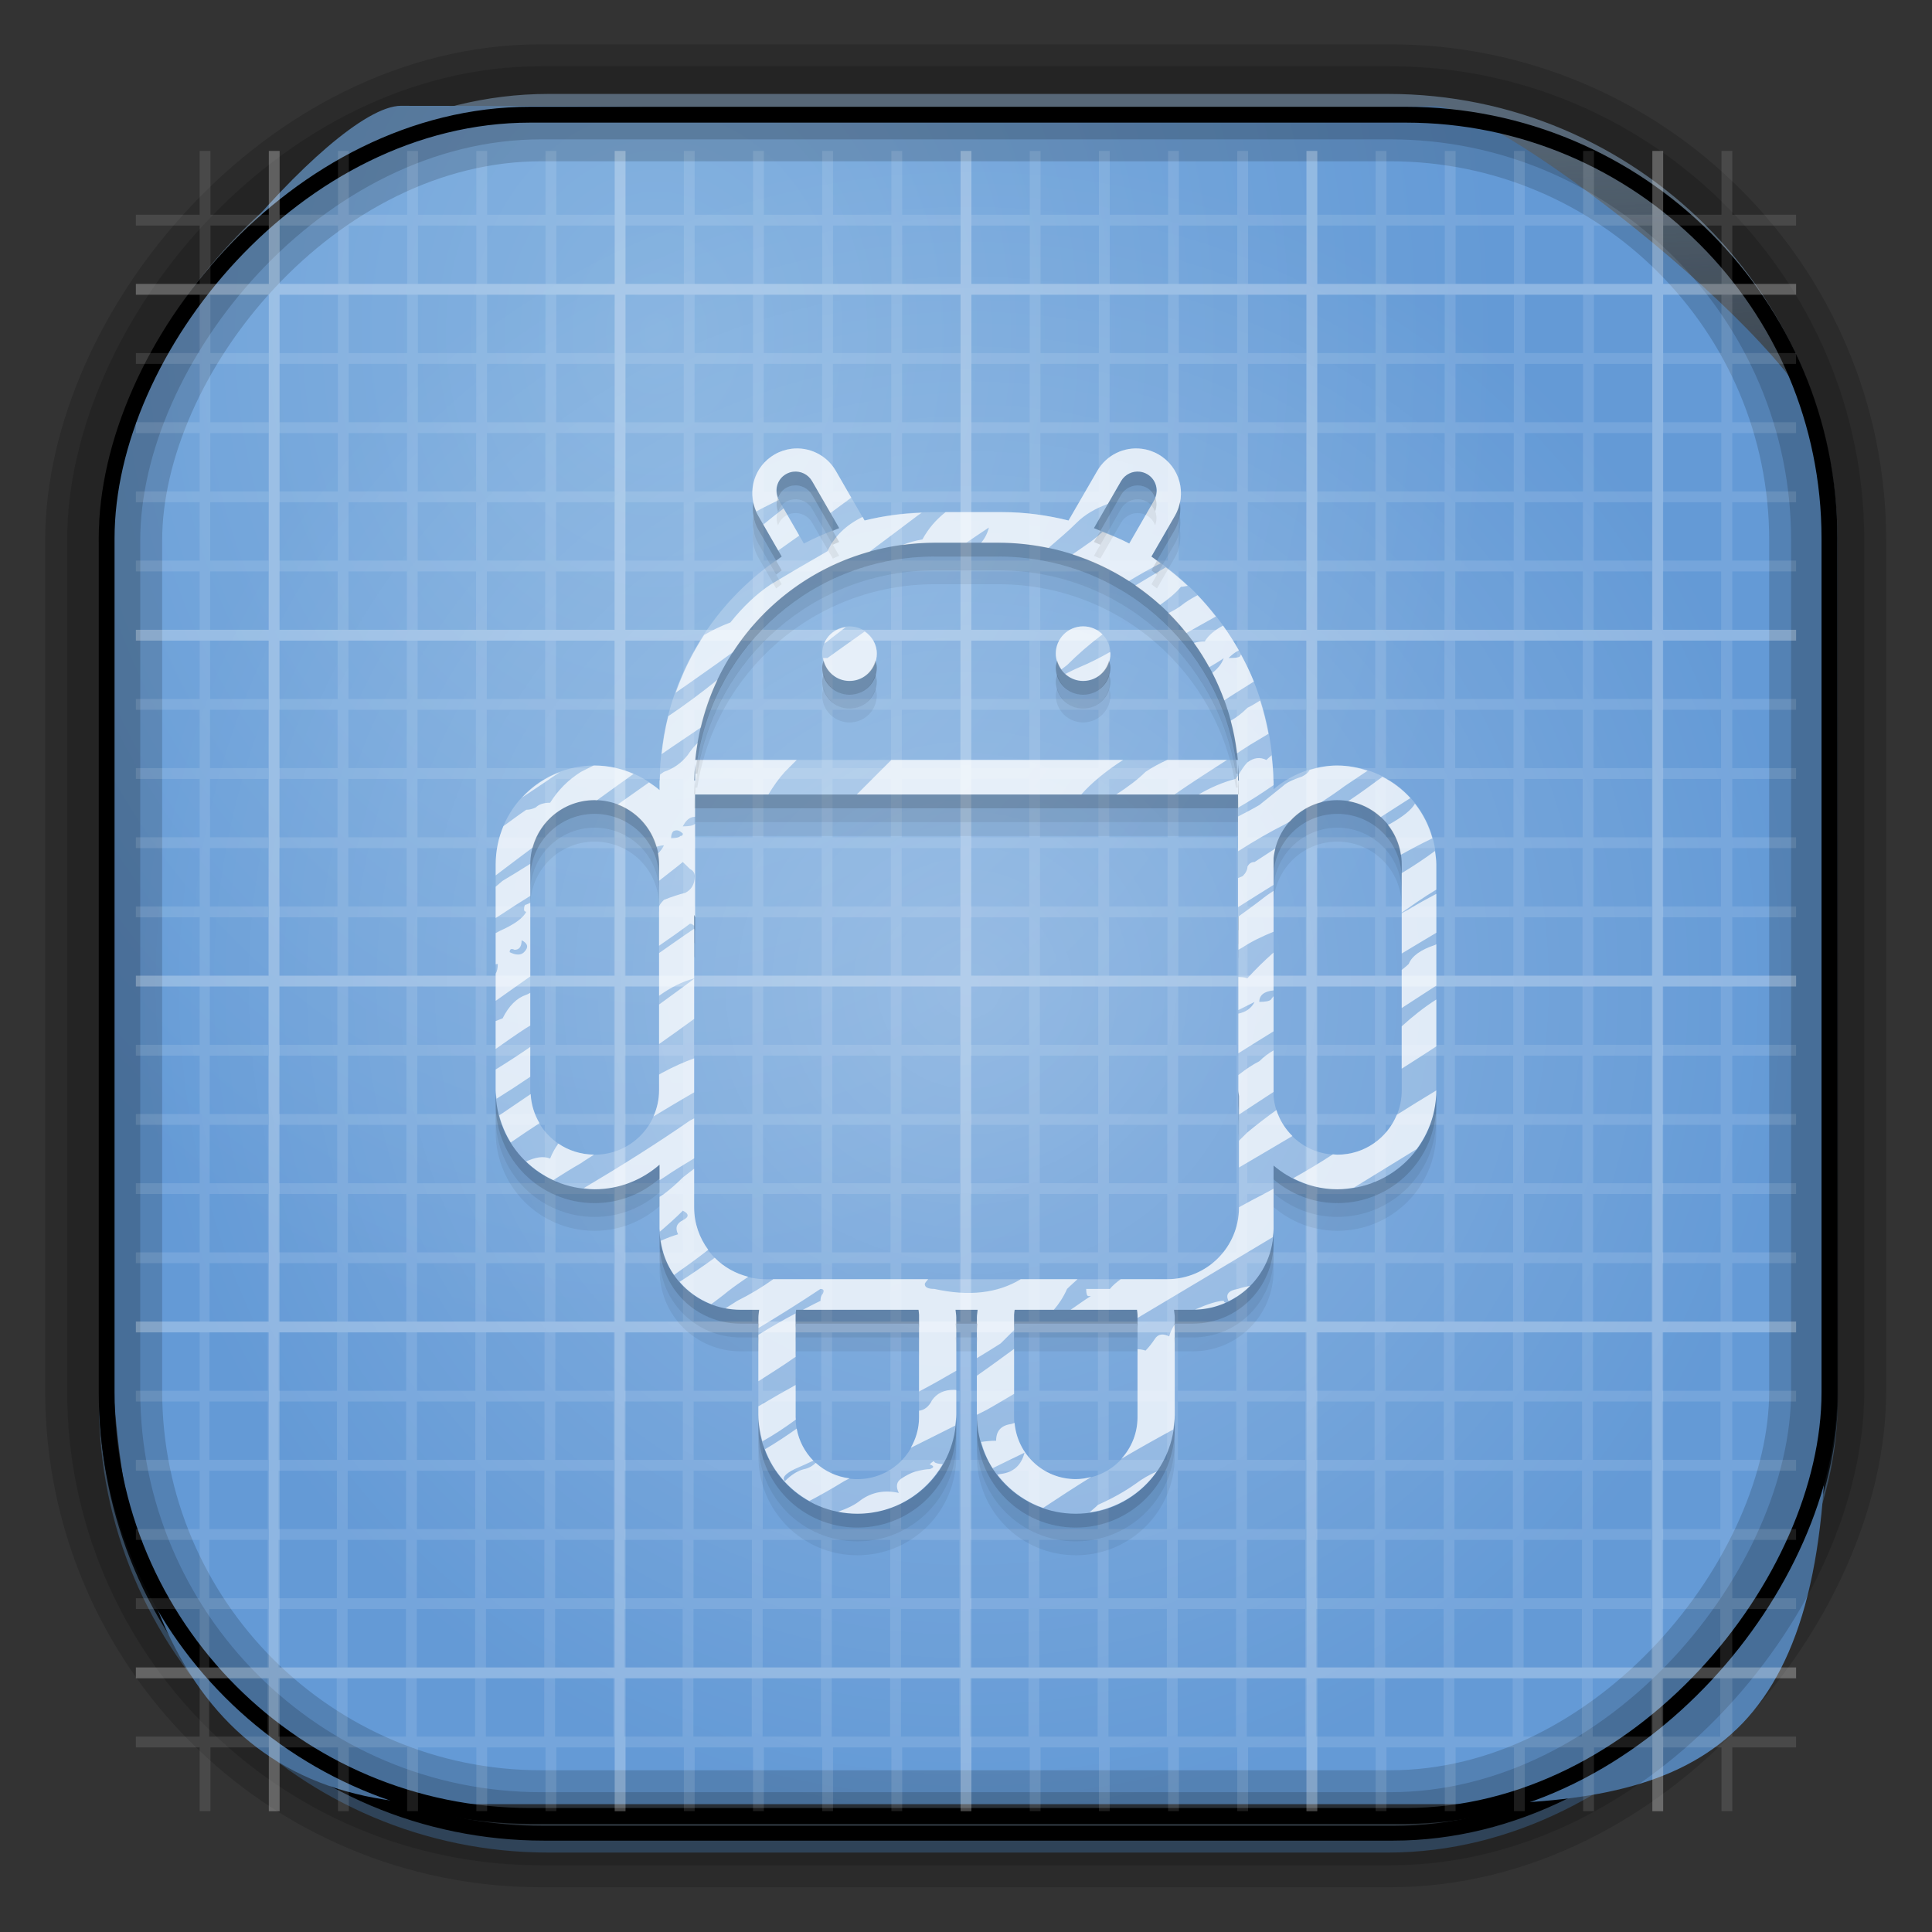 <?xml version="1.0" encoding="UTF-8" standalone="no"?>
<!-- Created with Inkscape (http://www.inkscape.org/) -->
<svg id="svg3449" xmlns:rdf="http://www.w3.org/1999/02/22-rdf-syntax-ns#" xmlns="http://www.w3.org/2000/svg" height="128" width="128" version="1.0" xmlns:cc="http://creativecommons.org/ns#" xmlns:xlink="http://www.w3.org/1999/xlink" xmlns:dc="http://purl.org/dc/elements/1.1/">
 <rect width="100%" height="100%" fill="#333333" stroke="none"/>
 <defs id="defs3451">
  <linearGradient id="linearGradient3514" y2="-9.103" gradientUnits="userSpaceOnUse" x2="66.492" gradientTransform="matrix(.968 0 0 .979 2.179 .166)" y1="-42.638" x1="67.952">
   <stop id="stop4620" style="stop-color:#37414b" offset="0"/>
   <stop id="stop4622" style="stop-color:#37414b;stop-opacity:0" offset="1"/>
  </linearGradient>
  <linearGradient id="linearGradient3516" y2="-11.847" gradientUnits="userSpaceOnUse" x2="58.98" gradientTransform="matrix(.968 0 0 .979 2.179 .166)" y1="-118.55" x1="57.173">
   <stop id="stop4596" offset="0"/>
   <stop id="stop4598" style="stop-opacity:0" offset="1"/>
  </linearGradient>
  <linearGradient id="linearGradient3519" y2="50.369" gradientUnits="userSpaceOnUse" x2="76.558" gradientTransform="matrix(.968 0 0 .979 3.242 -129.19)" y1="13.164" x1="76.558">
   <stop id="stop3392" style="stop-color:#425e7b" offset="0"/>
   <stop id="stop3394" style="stop-color:#7a91a7" offset="1"/>
  </linearGradient>
  <linearGradient id="linearGradient3521" y2="-8.74" gradientUnits="userSpaceOnUse" x2="60.217" gradientTransform="matrix(.968 0 0 .979 2.179 .166)" y1="-123.72" x1="60.395">
   <stop id="stop3392-4-8" style="stop-color:#425e7b" offset="0"/>
   <stop id="stop3394-8-0" style="stop-color:#7a91a7" offset="1"/>
  </linearGradient>
  <radialGradient id="radialGradient3349" gradientUnits="userSpaceOnUse" cy="45.647" cx="42.148" gradientTransform="matrix(.947 0 0 1.139 3.595 -29.89)" r="58.984">
   <stop id="stop2699-5" style="stop-color:#86b3e0" offset="0"/>
   <stop id="stop2701-7" style="stop-color:#649ad6" offset="1"/>
  </radialGradient>
  <linearGradient id="linearGradient11577" y2="8.1" gradientUnits="userSpaceOnUse" x2="19.387" y1="6.144" x1="19.49">
   <stop id="stop10999-9-0" offset="0"/>
   <stop id="stop11001-6-1" style="stop-opacity:0" offset="1"/>
  </linearGradient>
  <radialGradient id="radialGradient6214-3" gradientUnits="userSpaceOnUse" cy="-523.8" cx="408.57" gradientTransform="matrix(2.292 0 0 2.292 -872.28 1135.3)" r="24">
   <stop id="stop4771-4" style="stop-color:#fff" offset="0"/>
   <stop id="stop4773-9" style="stop-color:#fff;stop-opacity:0" offset="1"/>
  </radialGradient>
 </defs>
 <rect id="rect892" style="stroke:url(#linearGradient3521);stroke-width:.974;fill:url(#linearGradient3519)" transform="scale(1,-1)" ry="29.296" height="115.54" width="114.22" y="-122.25" x="7.039"/>
 <rect id="rect892-2" style="stroke:url(#linearGradient3516);stroke-width:.974;fill:url(#linearGradient3514)" transform="scale(1,-1)" ry="28.993" height="114.35" width="114.22" y="-121.46" x="7.06"/>
 <path id="rect895" style="fill:url(#radialGradient3349)" d="m26.571 7.01c-4.704 0-18.55 16.911-19.173 23.287-0.05 0.974-0.089 1.965-0.089 2.957v52.419c0 22.085 6.628 33.859 22.318 33.859h67.038c15.69 0 24.318-3.774 24.318-25.859v-64.017c-0.21-5.933-21.655-22.618-25.926-22.618-47.846 0.865-24.497-0.026-68.483-0.026z"/>
 <rect id="rect892-2-7-8" style="opacity:.159;stroke:#000;stroke-width:4.845;fill:none" transform="scale(1,-1)" ry="28.993" height="114.35" width="114.22" y="-121.16" x="6.869"/>
 <rect id="rect892-2-7-1" style="opacity:.159;stroke:#000;stroke-width:7.751;fill:none" transform="scale(1,-1)" ry="28.993" height="114.35" width="114.22" y="-121.16" x="6.869"/>
 <rect id="rect892-2-7-2-9" ry="28.067" style="stroke:#000;stroke-width:1.049;fill:none" transform="scale(1,-1)" height="112.71" width="114.14" y="-120.31" x="7.065"/>
 <g id="g17906" transform="matrix(2.344 0 0 2.254 107.99 32.097)"></g>
 <path id="rect4600" style="opacity:.95;fill:#fff;fill-opacity:.118" d="m13.227 10.002v4.225h-4.225c-0.004 0.076 0 0.138 0 0.215v0.501h4.225v3.867h-4.225v0.716h4.225v3.867h-4.225v0.716h4.225v3.867h-4.225v0.716h4.225v3.867h-4.225v0.716h4.225v3.867h-4.225v0.716h4.225v3.867h-4.225v0.716h4.225v3.867h-4.225v0.716h4.225v3.867h-4.225v0.716h4.225v3.867h-4.225v0.716h4.225v3.867h-4.225v0.716h4.225v3.867h-4.225v0.716h4.225v3.867h-4.225v0.716h4.225v3.867h-4.225v0.716h4.225v3.867h-4.225v0.716h4.225v3.867h-4.225v0.716h4.225v3.867h-4.225v0.716h4.225v3.867h-4.225v0.716h4.225v3.867h-4.225v0.716h4.225v3.867h-4.225v0.716h4.225v3.867h-4.225v0.716h4.225v3.867h-4.225v0.716h4.225v3.867h-4.225v0.501c0 0.076-0.004 0.139 0 0.215h4.225v4.225c0.076 0.004 0.138 0 0.215 0h0.501v-4.225h3.867v4.225h0.716v-4.225h3.867v4.225h0.716v-4.225h3.867v4.225h0.716v-4.225h3.867v4.225h0.716v-4.225h3.867v4.225h0.716v-4.225h3.867v4.225h0.716v-4.225h3.867v4.225h0.716v-4.225h3.867v4.225h0.716v-4.225h3.867v4.225h0.716v-4.225h3.867v4.225h0.716v-4.225h3.867v4.225h0.716v-4.225h3.867v4.225h0.716v-4.225h3.867v4.225h0.716v-4.225h3.867v4.225h0.716v-4.225h3.867v4.225h0.716v-4.225h3.867v4.225h0.716v-4.225h3.867v4.225h0.716v-4.225h3.867v4.225h0.716v-4.225h3.867v4.225h0.716v-4.225h3.867v4.225h0.716v-4.225h3.867v4.225h0.716v-4.225h3.867v4.225h0.501c0.076 0 0.139 0.004 0.215 0v-4.225h4.225c0.004-0.076 0-0.138 0-0.215v-0.501h-4.225v-3.867h4.225v-0.716h-4.225v-3.867h4.225v-0.716h-4.225v-3.867h4.225v-0.716h-4.225v-3.867h4.225v-0.716h-4.225v-3.867h4.225v-0.716h-4.225v-3.867h4.225v-0.716h-4.225v-3.867h4.225v-0.716h-4.225v-3.867h4.225v-0.716h-4.225v-3.867h4.225v-0.716h-4.225v-3.867h4.225v-0.716h-4.225v-3.867h4.225v-0.716h-4.225v-3.867h4.225v-0.716h-4.225v-3.867h4.225v-0.716h-4.225v-3.867h4.225v-0.716h-4.225v-3.867h4.225v-0.716h-4.225v-3.867h4.225v-0.716h-4.225v-3.867h4.225v-0.716h-4.225v-3.867h4.225v-0.716h-4.225v-3.867h4.225v-0.716h-4.225v-3.867h4.225v-0.716h-4.225v-3.867h4.225v-0.716h-4.225v-3.867h4.225v-0.501c0-0.077 0.004-0.139 0-0.215h-4.225v-4.225c-0.076-0.004-0.138 0-0.215 0h-0.501v4.225h-3.867v-4.225h-0.716v4.225h-3.867v-4.225h-0.716v4.225h-3.867v-4.225h-0.716v4.225h-3.867v-4.225h-0.716v4.225h-3.867v-4.225h-0.716v4.225h-3.867v-4.225h-0.716v4.225h-3.867v-4.225h-0.716v4.225h-3.867v-4.225h-0.716v4.225h-3.867v-4.225h-0.716v4.225h-3.867v-4.225h-0.716v4.225h-3.867v-4.225h-0.716v4.225h-3.867v-4.225h-0.716v4.225h-3.867v-4.225h-0.716v4.225h-3.867v-4.225h-0.716v4.225h-3.867v-4.225h-0.716v4.225h-3.867v-4.225h-0.716v4.225h-3.867v-4.225h-0.716v4.225h-3.867v-4.225h-0.716v4.225h-3.867v-4.225h-0.716v4.225h-3.867v-4.225h-0.716v4.225h-3.867v-4.225h-0.716v4.225h-3.867v-4.225h-0.501c-0.077 0-0.139-0.004-0.215 0zm0.716 4.941h3.867v3.867h-3.867v-3.867zm4.583 0h3.867v3.867h-3.867v-3.867zm4.583 0h3.867v3.867h-3.867v-3.867zm4.583 0h3.867v3.867h-3.867v-3.867zm4.583 0h3.867v3.867h-3.867v-3.867zm4.583 0h3.867v3.867h-3.867v-3.867zm4.583 0h3.867v3.867h-3.867v-3.867zm4.583 0h3.867v3.867h-3.867v-3.867zm4.583 0h3.867v3.867h-3.867v-3.867zm4.583 0h3.867v3.867h-3.867v-3.867zm4.583 0h3.867v3.867h-3.867v-3.867zm4.583 0h3.867v3.867h-3.867v-3.867zm4.583 0h3.867v3.867h-3.867v-3.867zm4.583 0h3.867v3.867h-3.867v-3.867zm4.583 0h3.867v3.867h-3.867v-3.867zm4.583 0h3.867v3.867h-3.867v-3.867zm4.583 0h3.867v3.867h-3.867v-3.867zm4.583 0h3.867v3.867h-3.867v-3.867zm4.583 0h3.867v3.867h-3.867v-3.867zm4.583 0h3.867v3.867h-3.867v-3.867zm4.583 0h3.867v3.867h-3.867v-3.867zm4.583 0h3.867v3.867h-3.867v-3.867zm-96.247 4.583h3.867v3.867h-3.867v-3.867zm4.583 0h3.867v3.867h-3.867v-3.867zm4.583 0h3.867v3.867h-3.867v-3.867zm4.583 0h3.867v3.867h-3.867v-3.867zm4.583 0h3.867v3.867h-3.867v-3.867zm4.583 0h3.867v3.867h-3.867v-3.867zm4.583 0h3.867v3.867h-3.867v-3.867zm4.583 0h3.867v3.867h-3.867v-3.867zm4.583 0h3.867v3.867h-3.867v-3.867zm4.583 0h3.867v3.867h-3.867v-3.867zm4.583 0h3.867v3.867h-3.867v-3.867zm4.583 0h3.867v3.867h-3.867v-3.867zm4.583 0h3.867v3.867h-3.867v-3.867zm4.583 0h3.867v3.867h-3.867v-3.867zm4.583 0h3.867v3.867h-3.867v-3.867zm4.583 0h3.867v3.867h-3.867v-3.867zm4.583 0h3.867v3.867h-3.867v-3.867zm4.583 0h3.867v3.867h-3.867v-3.867zm4.583 0h3.867v3.867h-3.867v-3.867zm4.583 0h3.867v3.867h-3.867v-3.867zm4.583 0h3.867v3.867h-3.867v-3.867zm4.583 0h3.867v3.867h-3.867v-3.867zm-96.247 4.583h3.867v3.867h-3.867v-3.867zm4.583 0h3.867v3.867h-3.867v-3.867zm4.583 0h3.867v3.867h-3.867v-3.867zm4.583 0h3.867v3.867h-3.867v-3.867zm4.583 0h3.867v3.867h-3.867v-3.867zm4.583 0h3.867v3.867h-3.867v-3.867zm4.583 0h3.867v3.867h-3.867v-3.867zm4.583 0h3.867v3.867h-3.867v-3.867zm4.583 0h3.867v3.867h-3.867v-3.867zm4.583 0h3.867v3.867h-3.867v-3.867zm4.583 0h3.867v3.867h-3.867v-3.867zm4.583 0h3.867v3.867h-3.867v-3.867zm4.583 0h3.867v3.867h-3.867v-3.867zm4.583 0h3.867v3.867h-3.867v-3.867zm4.583 0h3.867v3.867h-3.867v-3.867zm4.583 0h3.867v3.867h-3.867v-3.867zm4.583 0h3.867v3.867h-3.867v-3.867zm4.583 0h3.867v3.867h-3.867v-3.867zm4.583 0h3.867v3.867h-3.867v-3.867zm4.583 0h3.867v3.867h-3.867v-3.867zm4.583 0h3.867v3.867h-3.867v-3.867zm4.583 0h3.867v3.867h-3.867v-3.867zm-96.247 4.583h3.867v3.867h-3.867v-3.867zm4.583 0h3.867v3.867h-3.867v-3.867zm4.583 0h3.867v3.867h-3.867v-3.867zm4.583 0h3.867v3.867h-3.867v-3.867zm4.583 0h3.867v3.867h-3.867v-3.867zm4.583 0h3.867v3.867h-3.867v-3.867zm4.583 0h3.867v3.867h-3.867v-3.867zm4.583 0h3.867v3.867h-3.867v-3.867zm4.583 0h3.867v3.867h-3.867v-3.867zm4.583 0h3.867v3.867h-3.867v-3.867zm4.583 0h3.867v3.867h-3.867v-3.867zm4.583 0h3.867v3.867h-3.867v-3.867zm4.583 0h3.867v3.867h-3.867v-3.867zm4.583 0h3.867v3.867h-3.867v-3.867zm4.583 0h3.867v3.867h-3.867v-3.867zm4.583 0h3.867v3.867h-3.867v-3.867zm4.583 0h3.867v3.867h-3.867v-3.867zm4.583 0h3.867v3.867h-3.867v-3.867zm4.583 0h3.867v3.867h-3.867v-3.867zm4.583 0h3.867v3.867h-3.867v-3.867zm4.583 0h3.867v3.867h-3.867v-3.867zm4.583 0h3.867v3.867h-3.867v-3.867zm-96.247 4.583h3.867v3.867h-3.867v-3.867zm4.583 0h3.867v3.867h-3.867v-3.867zm4.583 0h3.867v3.867h-3.867v-3.867zm4.583 0h3.867v3.867h-3.867v-3.867zm4.583 0h3.867v3.867h-3.867v-3.867zm4.583 0h3.867v3.867h-3.867v-3.867zm4.583 0h3.867v3.867h-3.867v-3.867zm4.583 0h3.867v3.867h-3.867v-3.867zm4.583 0h3.867v3.867h-3.867v-3.867zm4.583 0h3.867v3.867h-3.867v-3.867zm4.583 0h3.867v3.867h-3.867v-3.867zm4.583 0h3.867v3.867h-3.867v-3.867zm4.583 0h3.867v3.867h-3.867v-3.867zm4.583 0h3.867v3.867h-3.867v-3.867zm4.583 0h3.867v3.867h-3.867v-3.867zm4.583 0h3.867v3.867h-3.867v-3.867zm4.583 0h3.867v3.867h-3.867v-3.867zm4.583 0h3.867v3.867h-3.867v-3.867zm4.583 0h3.867v3.867h-3.867v-3.867zm4.583 0h3.867v3.867h-3.867v-3.867zm4.583 0h3.867v3.867h-3.867v-3.867zm4.583 0h3.867v3.867h-3.867v-3.867zm-96.247 4.583h3.867v3.867h-3.867v-3.867zm4.583 0h3.867v3.867h-3.867v-3.867zm4.583 0h3.867v3.867h-3.867v-3.867zm4.583 0h3.867v3.867h-3.867v-3.867zm4.583 0h3.867v3.867h-3.867v-3.867zm4.583 0h3.867v3.867h-3.867v-3.867zm4.583 0h3.867v3.867h-3.867v-3.867zm4.583 0h3.867v3.867h-3.867v-3.867zm4.583 0h3.867v3.867h-3.867v-3.867zm4.583 0h3.867v3.867h-3.867v-3.867zm4.583 0h3.867v3.867h-3.867v-3.867zm4.583 0h3.867v3.867h-3.867v-3.867zm4.583 0h3.867v3.867h-3.867v-3.867zm4.583 0h3.867v3.867h-3.867v-3.867zm4.583 0h3.867v3.867h-3.867v-3.867zm4.583 0h3.867v3.867h-3.867v-3.867zm4.583 0h3.867v3.867h-3.867v-3.867zm4.583 0h3.867v3.867h-3.867v-3.867zm4.583 0h3.867v3.867h-3.867v-3.867zm4.583 0h3.867v3.867h-3.867v-3.867zm4.583 0h3.867v3.867h-3.867v-3.867zm4.583 0h3.867v3.867h-3.867v-3.867zm-96.247 4.583h3.867v3.867h-3.867v-3.867zm4.583 0h3.867v3.867h-3.867v-3.867zm4.583 0h3.867v3.867h-3.867v-3.867zm4.583 0h3.867v3.867h-3.867v-3.867zm4.583 0h3.867v3.867h-3.867v-3.867zm4.583 0h3.867v3.867h-3.867v-3.867zm4.583 0h3.867v3.867h-3.867v-3.867zm4.583 0h3.867v3.867h-3.867v-3.867zm4.583 0h3.867v3.867h-3.867v-3.867zm4.583 0h3.867v3.867h-3.867v-3.867zm4.583 0h3.867v3.867h-3.867v-3.867zm4.583 0h3.867v3.867h-3.867v-3.867zm4.583 0h3.867v3.867h-3.867v-3.867zm4.583 0h3.867v3.867h-3.867v-3.867zm4.583 0h3.867v3.867h-3.867v-3.867zm4.583 0h3.867v3.867h-3.867v-3.867zm4.583 0h3.867v3.867h-3.867v-3.867zm4.583 0h3.867v3.867h-3.867v-3.867zm4.583 0h3.867v3.867h-3.867v-3.867zm4.583 0h3.867v3.867h-3.867v-3.867zm4.583 0h3.867v3.867h-3.867v-3.867zm4.583 0h3.867v3.867h-3.867v-3.867zm-96.247 4.583h3.867v3.867h-3.867v-3.867zm4.583 0h3.867v3.867h-3.867v-3.867zm4.583 0h3.867v3.867h-3.867v-3.867zm4.583 0h3.867v3.867h-3.867v-3.867zm4.583 0h3.867v3.867h-3.867v-3.867zm4.583 0h3.867v3.867h-3.867v-3.867zm4.583 0h3.867v3.867h-3.867v-3.867zm4.583 0h3.867v3.867h-3.867v-3.867zm4.583 0h3.867v3.867h-3.867v-3.867zm4.583 0h3.867v3.867h-3.867v-3.867zm4.583 0h3.867v3.867h-3.867v-3.867zm4.583 0h3.867v3.867h-3.867v-3.867zm4.583 0h3.867v3.867h-3.867v-3.867zm4.583 0h3.867v3.867h-3.867v-3.867zm4.583 0h3.867v3.867h-3.867v-3.867zm4.583 0h3.867v3.867h-3.867v-3.867zm4.583 0h3.867v3.867h-3.867v-3.867zm4.583 0h3.867v3.867h-3.867v-3.867zm4.583 0h3.867v3.867h-3.867v-3.867zm4.583 0h3.867v3.867h-3.867v-3.867zm4.583 0h3.867v3.867h-3.867v-3.867zm4.583 0h3.867v3.867h-3.867v-3.867zm-96.247 4.583h3.867v3.867h-3.867v-3.867zm4.583 0h3.867v3.867h-3.867v-3.867zm4.583 0h3.867v3.867h-3.867v-3.867zm4.583 0h3.867v3.867h-3.867v-3.867zm4.583 0h3.867v3.867h-3.867v-3.867zm4.583 0h3.867v3.867h-3.867v-3.867zm4.583 0h3.867v3.867h-3.867v-3.867zm4.583 0h3.867v3.867h-3.867v-3.867zm4.583 0h3.867v3.867h-3.867v-3.867zm4.583 0h3.867v3.867h-3.867v-3.867zm4.583 0h3.867v3.867h-3.867v-3.867zm4.583 0h3.867v3.867h-3.867v-3.867zm4.583 0h3.867v3.867h-3.867v-3.867zm4.583 0h3.867v3.867h-3.867v-3.867zm4.583 0h3.867v3.867h-3.867v-3.867zm4.583 0h3.867v3.867h-3.867v-3.867zm4.583 0h3.867v3.867h-3.867v-3.867zm4.583 0h3.867v3.867h-3.867v-3.867zm4.583 0h3.867v3.867h-3.867v-3.867zm4.583 0h3.867v3.867h-3.867v-3.867zm4.583 0h3.867v3.867h-3.867v-3.867zm4.583 0h3.867v3.867h-3.867v-3.867zm-96.247 4.583h3.867v3.867h-3.867v-3.867zm4.583 0h3.867v3.867h-3.867v-3.867zm4.583 0h3.867v3.867h-3.867v-3.867zm4.583 0h3.867v3.867h-3.867v-3.867zm4.583 0h3.867v3.867h-3.867v-3.867zm4.583 0h3.867v3.867h-3.867v-3.867zm4.583 0h3.867v3.867h-3.867v-3.867zm4.583 0h3.867v3.867h-3.867v-3.867zm4.583 0h3.867v3.867h-3.867v-3.867zm4.583 0h3.867v3.867h-3.867v-3.867zm4.583 0h3.867v3.867h-3.867v-3.867zm4.583 0h3.867v3.867h-3.867v-3.867zm4.583 0h3.867v3.867h-3.867v-3.867zm4.583 0h3.867v3.867h-3.867v-3.867zm4.583 0h3.867v3.867h-3.867v-3.867zm4.583 0h3.867v3.867h-3.867v-3.867zm4.583 0h3.867v3.867h-3.867v-3.867zm4.583 0h3.867v3.867h-3.867v-3.867zm4.583 0h3.867v3.867h-3.867v-3.867zm4.583 0h3.867v3.867h-3.867v-3.867zm4.583 0h3.867v3.867h-3.867v-3.867zm4.583 0h3.867v3.867h-3.867v-3.867zm-96.247 4.583h3.867v3.867h-3.867v-3.867zm4.583 0h3.867v3.867h-3.867v-3.867zm4.583 0h3.867v3.867h-3.867v-3.867zm4.583 0h3.867v3.867h-3.867v-3.867zm4.583 0h3.867v3.867h-3.867v-3.867zm4.583 0h3.867v3.867h-3.867v-3.867zm4.583 0h3.867v3.867h-3.867v-3.867zm4.583 0h3.867v3.867h-3.867v-3.867zm4.583 0h3.867v3.867h-3.867v-3.867zm4.583 0h3.867v3.867h-3.867v-3.867zm4.583 0h3.867v3.867h-3.867v-3.867zm4.583 0h3.867v3.867h-3.867v-3.867zm4.583 0h3.867v3.867h-3.867v-3.867zm4.583 0h3.867v3.867h-3.867v-3.867zm4.583 0h3.867v3.867h-3.867v-3.867zm4.583 0h3.867v3.867h-3.867v-3.867zm4.583 0h3.867v3.867h-3.867v-3.867zm4.583 0h3.867v3.867h-3.867v-3.867zm4.583 0h3.867v3.867h-3.867v-3.867zm4.583 0h3.867v3.867h-3.867v-3.867zm4.583 0h3.867v3.867h-3.867v-3.867zm4.583 0h3.867v3.867h-3.867v-3.867zm-96.247 4.583h3.867v3.867h-3.867v-3.867zm4.583 0h3.867v3.867h-3.867v-3.867zm4.583 0h3.867v3.867h-3.867v-3.867zm4.583 0h3.867v3.867h-3.867v-3.867zm4.583 0h3.867v3.867h-3.867v-3.867zm4.583 0h3.867v3.867h-3.867v-3.867zm4.583 0h3.867v3.867h-3.867v-3.867zm4.583 0h3.867v3.867h-3.867v-3.867zm4.583 0h3.867v3.867h-3.867v-3.867zm4.583 0h3.867v3.867h-3.867v-3.867zm4.583 0h3.867v3.867h-3.867v-3.867zm4.583 0h3.867v3.867h-3.867v-3.867zm4.583 0h3.867v3.867h-3.867v-3.867zm4.583 0h3.867v3.867h-3.867v-3.867zm4.583 0h3.867v3.867h-3.867v-3.867zm4.583 0h3.867v3.867h-3.867v-3.867zm4.583 0h3.867v3.867h-3.867v-3.867zm4.583 0h3.867v3.867h-3.867v-3.867zm4.583 0h3.867v3.867h-3.867v-3.867zm4.583 0h3.867v3.867h-3.867v-3.867zm4.583 0h3.867v3.867h-3.867v-3.867zm4.583 0h3.867v3.867h-3.867v-3.867zm-96.247 4.583h3.867v3.867h-3.867v-3.867zm4.583 0h3.867v3.867h-3.867v-3.867zm4.583 0h3.867v3.867h-3.867v-3.867zm4.583 0h3.867v3.867h-3.867v-3.867zm4.583 0h3.867v3.867h-3.867v-3.867zm4.583 0h3.867v3.867h-3.867v-3.867zm4.583 0h3.867v3.867h-3.867v-3.867zm4.583 0h3.867v3.867h-3.867v-3.867zm4.583 0h3.867v3.867h-3.867v-3.867zm4.583 0h3.867v3.867h-3.867v-3.867zm4.583 0h3.867v3.867h-3.867v-3.867zm4.583 0h3.867v3.867h-3.867v-3.867zm4.583 0h3.867v3.867h-3.867v-3.867zm4.583 0h3.867v3.867h-3.867v-3.867zm4.583 0h3.867v3.867h-3.867v-3.867zm4.583 0h3.867v3.867h-3.867v-3.867zm4.583 0h3.867v3.867h-3.867v-3.867zm4.583 0h3.867v3.867h-3.867v-3.867zm4.583 0h3.867v3.867h-3.867v-3.867zm4.583 0h3.867v3.867h-3.867v-3.867zm4.583 0h3.867v3.867h-3.867v-3.867zm4.583 0h3.867v3.867h-3.867v-3.867zm-96.247 4.583h3.867v3.867h-3.867v-3.867zm4.583 0h3.867v3.867h-3.867v-3.867zm4.583 0h3.867v3.867h-3.867v-3.867zm4.583 0h3.867v3.867h-3.867v-3.867zm4.583 0h3.867v3.867h-3.867v-3.867zm4.583 0h3.867v3.867h-3.867v-3.867zm4.583 0h3.867v3.867h-3.867v-3.867zm4.583 0h3.867v3.867h-3.867v-3.867zm4.583 0h3.867v3.867h-3.867v-3.867zm4.583 0h3.867v3.867h-3.867v-3.867zm4.583 0h3.867v3.867h-3.867v-3.867zm4.583 0h3.867v3.867h-3.867v-3.867zm4.583 0h3.867v3.867h-3.867v-3.867zm4.583 0h3.867v3.867h-3.867v-3.867zm4.583 0h3.867v3.867h-3.867v-3.867zm4.583 0h3.867v3.867h-3.867v-3.867zm4.583 0h3.867v3.867h-3.867v-3.867zm4.583 0h3.867v3.867h-3.867v-3.867zm4.583 0h3.867v3.867h-3.867v-3.867zm4.583 0h3.867v3.867h-3.867v-3.867zm4.583 0h3.867v3.867h-3.867v-3.867zm4.583 0h3.867v3.867h-3.867v-3.867zm-96.247 4.583h3.867v3.867h-3.867v-3.867zm4.583 0h3.867v3.867h-3.867v-3.867zm4.583 0h3.867v3.867h-3.867v-3.867zm4.583 0h3.867v3.867h-3.867v-3.867zm4.583 0h3.867v3.867h-3.867v-3.867zm4.583 0h3.867v3.867h-3.867v-3.867zm4.583 0h3.867v3.867h-3.867v-3.867zm4.583 0h3.867v3.867h-3.867v-3.867zm4.583 0h3.867v3.867h-3.867v-3.867zm4.583 0h3.867v3.867h-3.867v-3.867zm4.583 0h3.867v3.867h-3.867v-3.867zm4.583 0h3.867v3.867h-3.867v-3.867zm4.583 0h3.867v3.867h-3.867v-3.867zm4.583 0h3.867v3.867h-3.867v-3.867zm4.583 0h3.867v3.867h-3.867v-3.867zm4.583 0h3.867v3.867h-3.867v-3.867zm4.583 0h3.867v3.867h-3.867v-3.867zm4.583 0h3.867v3.867h-3.867v-3.867zm4.583 0h3.867v3.867h-3.867v-3.867zm4.583 0h3.867v3.867h-3.867v-3.867zm4.583 0h3.867v3.867h-3.867v-3.867zm4.583 0h3.867v3.867h-3.867v-3.867zm-96.247 4.583h3.867v3.867h-3.867v-3.867zm4.583 0h3.867v3.867h-3.867v-3.867zm4.583 0h3.867v3.867h-3.867v-3.867zm4.583 0h3.867v3.867h-3.867v-3.867zm4.583 0h3.867v3.867h-3.867v-3.867zm4.583 0h3.867v3.867h-3.867v-3.867zm4.583 0h3.867v3.867h-3.867v-3.867zm4.583 0h3.867v3.867h-3.867v-3.867zm4.583 0h3.867v3.867h-3.867v-3.867zm4.583 0h3.867v3.867h-3.867v-3.867zm4.583 0h3.867v3.867h-3.867v-3.867zm4.583 0h3.867v3.867h-3.867v-3.867zm4.583 0h3.867v3.867h-3.867v-3.867zm4.583 0h3.867v3.867h-3.867v-3.867zm4.583 0h3.867v3.867h-3.867v-3.867zm4.583 0h3.867v3.867h-3.867v-3.867zm4.583 0h3.867v3.867h-3.867v-3.867zm4.583 0h3.867v3.867h-3.867v-3.867zm4.583 0h3.867v3.867h-3.867v-3.867zm4.583 0h3.867v3.867h-3.867v-3.867zm4.583 0h3.867v3.867h-3.867v-3.867zm4.583 0h3.867v3.867h-3.867v-3.867zm-96.247 4.583h3.867v3.867h-3.867v-3.867zm4.583 0h3.867v3.867h-3.867v-3.867zm4.583 0h3.867v3.867h-3.867v-3.867zm4.583 0h3.867v3.867h-3.867v-3.867zm4.583 0h3.867v3.867h-3.867v-3.867zm4.583 0h3.867v3.867h-3.867v-3.867zm4.583 0h3.867v3.867h-3.867v-3.867zm4.583 0h3.867v3.867h-3.867v-3.867zm4.583 0h3.867v3.867h-3.867v-3.867zm4.583 0h3.867v3.867h-3.867v-3.867zm4.583 0h3.867v3.867h-3.867v-3.867zm4.583 0h3.867v3.867h-3.867v-3.867zm4.583 0h3.867v3.867h-3.867v-3.867zm4.583 0h3.867v3.867h-3.867v-3.867zm4.583 0h3.867v3.867h-3.867v-3.867zm4.583 0h3.867v3.867h-3.867v-3.867zm4.583 0h3.867v3.867h-3.867v-3.867zm4.583 0h3.867v3.867h-3.867v-3.867zm4.583 0h3.867v3.867h-3.867v-3.867zm4.583 0h3.867v3.867h-3.867v-3.867zm4.583 0h3.867v3.867h-3.867v-3.867zm4.583 0h3.867v3.867h-3.867v-3.867zm-96.247 4.583h3.867v3.867h-3.867v-3.867zm4.583 0h3.867v3.867h-3.867v-3.867zm4.583 0h3.867v3.867h-3.867v-3.867zm4.583 0h3.867v3.867h-3.867v-3.867zm4.583 0h3.867v3.867h-3.867v-3.867zm4.583 0h3.867v3.867h-3.867v-3.867zm4.583 0h3.867v3.867h-3.867v-3.867zm4.583 0h3.867v3.867h-3.867v-3.867zm4.583 0h3.867v3.867h-3.867v-3.867zm4.583 0h3.867v3.867h-3.867v-3.867zm4.583 0h3.867v3.867h-3.867v-3.867zm4.583 0h3.867v3.867h-3.867v-3.867zm4.583 0h3.867v3.867h-3.867v-3.867zm4.583 0h3.867v3.867h-3.867v-3.867zm4.583 0h3.867v3.867h-3.867v-3.867zm4.583 0h3.867v3.867h-3.867v-3.867zm4.583 0h3.867v3.867h-3.867v-3.867zm4.583 0h3.867v3.867h-3.867v-3.867zm4.583 0h3.867v3.867h-3.867v-3.867zm4.583 0h3.867v3.867h-3.867v-3.867zm4.583 0h3.867v3.867h-3.867v-3.867zm4.583 0h3.867v3.867h-3.867v-3.867zm-96.247 4.583h3.867v3.867h-3.867v-3.867zm4.583 0h3.867v3.867h-3.867v-3.867zm4.583 0h3.867v3.867h-3.867v-3.867zm4.583 0h3.867v3.867h-3.867v-3.867zm4.583 0h3.867v3.867h-3.867v-3.867zm4.583 0h3.867v3.867h-3.867v-3.867zm4.583 0h3.867v3.867h-3.867v-3.867zm4.583 0h3.867v3.867h-3.867v-3.867zm4.583 0h3.867v3.867h-3.867v-3.867zm4.583 0h3.867v3.867h-3.867v-3.867zm4.583 0h3.867v3.867h-3.867v-3.867zm4.583 0h3.867v3.867h-3.867v-3.867zm4.583 0h3.867v3.867h-3.867v-3.867zm4.583 0h3.867v3.867h-3.867v-3.867zm4.583 0h3.867v3.867h-3.867v-3.867zm4.583 0h3.867v3.867h-3.867v-3.867zm4.583 0h3.867v3.867h-3.867v-3.867zm4.583 0h3.867v3.867h-3.867v-3.867zm4.583 0h3.867v3.867h-3.867v-3.867zm4.583 0h3.867v3.867h-3.867v-3.867zm4.583 0h3.867v3.867h-3.867v-3.867zm4.583 0h3.867v3.867h-3.867v-3.867zm-96.247 4.583h3.867v3.867h-3.867v-3.867zm4.583 0h3.867v3.867h-3.867v-3.867zm4.583 0h3.867v3.867h-3.867v-3.867zm4.583 0h3.867v3.867h-3.867v-3.867zm4.583 0h3.867v3.867h-3.867v-3.867zm4.583 0h3.867v3.867h-3.867v-3.867zm4.583 0h3.867v3.867h-3.867v-3.867zm4.583 0h3.867v3.867h-3.867v-3.867zm4.583 0h3.867v3.867h-3.867v-3.867zm4.583 0h3.867v3.867h-3.867v-3.867zm4.583 0h3.867v3.867h-3.867v-3.867zm4.583 0h3.867v3.867h-3.867v-3.867zm4.583 0h3.867v3.867h-3.867v-3.867zm4.583 0h3.867v3.867h-3.867v-3.867zm4.583 0h3.867v3.867h-3.867v-3.867zm4.583 0h3.867v3.867h-3.867v-3.867zm4.583 0h3.867v3.867h-3.867v-3.867zm4.583 0h3.867v3.867h-3.867v-3.867zm4.583 0h3.867v3.867h-3.867v-3.867zm4.583 0h3.867v3.867h-3.867v-3.867zm4.583 0h3.867v3.867h-3.867v-3.867zm4.583 0h3.867v3.867h-3.867v-3.867zm-96.247 4.583h3.867v3.867h-3.867v-3.867zm4.583 0h3.867v3.867h-3.867v-3.867zm4.583 0h3.867v3.867h-3.867v-3.867zm4.583 0h3.867v3.867h-3.867v-3.867zm4.583 0h3.867v3.867h-3.867v-3.867zm4.583 0h3.867v3.867h-3.867v-3.867zm4.583 0h3.867v3.867h-3.867v-3.867zm4.583 0h3.867v3.867h-3.867v-3.867zm4.583 0h3.867v3.867h-3.867v-3.867zm4.583 0h3.867v3.867h-3.867v-3.867zm4.583 0h3.867v3.867h-3.867v-3.867zm4.583 0h3.867v3.867h-3.867v-3.867zm4.583 0h3.867v3.867h-3.867v-3.867zm4.583 0h3.867v3.867h-3.867v-3.867zm4.583 0h3.867v3.867h-3.867v-3.867zm4.583 0h3.867v3.867h-3.867v-3.867zm4.583 0h3.867v3.867h-3.867v-3.867zm4.583 0h3.867v3.867h-3.867v-3.867zm4.583 0h3.867v3.867h-3.867v-3.867zm4.583 0h3.867v3.867h-3.867v-3.867zm4.583 0h3.867v3.867h-3.867v-3.867zm4.583 0h3.867v3.867h-3.867v-3.867zm-96.247 4.583h3.867v3.867h-3.867v-3.867zm4.583 0h3.867v3.867h-3.867v-3.867zm4.583 0h3.867v3.867h-3.867v-3.867zm4.583 0h3.867v3.867h-3.867v-3.867zm4.583 0h3.867v3.867h-3.867v-3.867zm4.583 0h3.867v3.867h-3.867v-3.867zm4.583 0h3.867v3.867h-3.867v-3.867zm4.583 0h3.867v3.867h-3.867v-3.867zm4.583 0h3.867v3.867h-3.867v-3.867zm4.583 0h3.867v3.867h-3.867v-3.867zm4.583 0h3.867v3.867h-3.867v-3.867zm4.583 0h3.867v3.867h-3.867v-3.867zm4.583 0h3.867v3.867h-3.867v-3.867zm4.583 0h3.867v3.867h-3.867v-3.867zm4.583 0h3.867v3.867h-3.867v-3.867zm4.583 0h3.867v3.867h-3.867v-3.867zm4.583 0h3.867v3.867h-3.867v-3.867zm4.583 0h3.867v3.867h-3.867v-3.867zm4.583 0h3.867v3.867h-3.867v-3.867zm4.583 0h3.867v3.867h-3.867v-3.867zm4.583 0h3.867v3.867h-3.867v-3.867zm4.583 0h3.867v3.867h-3.867v-3.867z"/>
 <rect id="rect4767" ry="4.456" style="opacity:0.28;fill:url(#radialGradient6214-3)" transform="scale(1,-1)" height="110" width="110" y="-120" x="9.002"/>
 <path id="rect4696" style="opacity:.95;fill:#fff;fill-opacity:.196" d="m17.81 10.002v8.808h-8.808v0.716h8.808v22.2h-8.808v0.716h8.808v22.2h-8.808v0.716h8.808v22.2h-8.808v0.716h8.808v22.2h-8.808v0.716h8.808v8.808h0.716v-8.808h22.2v8.808h0.716v-8.808h22.2v8.808h0.716v-8.808h22.2v8.808h0.716v-8.808h22.2v8.808h0.716v-8.808h8.808v-0.716h-8.808v-22.2h8.808v-0.716h-8.808v-22.2h8.808v-0.716h-8.808v-22.2h8.808v-0.716h-8.808v-22.2h8.808v-0.716h-8.808v-8.808h-0.716v8.808h-22.2v-8.808h-0.716v8.808h-22.2v-8.808h-0.716v8.808h-22.2v-8.808h-0.716v8.808h-22.2v-8.808h-0.716zm0.716 9.524h22.2v22.2h-22.2v-22.2zm22.916 0h22.2v22.2h-22.2v-22.2zm22.916 0h22.2v22.2h-22.2v-22.2zm22.916 0h22.2v22.2h-22.2v-22.2zm-68.748 22.916h22.2v22.2h-22.2v-22.2zm22.916 0h22.2v22.2h-22.2v-22.2zm22.916 0h22.2v22.2h-22.2v-22.2zm22.916 0h22.2v22.2h-22.2v-22.2zm-68.748 22.916h22.2v22.2h-22.2v-22.2zm22.916 0h22.2v22.2h-22.2v-22.2zm22.916 0h22.2v22.2h-22.2v-22.2zm22.916 0h22.2v22.2h-22.2v-22.2zm-68.748 22.916h22.2v22.2h-22.2v-22.2zm22.916 0h22.2v22.2h-22.2v-22.2zm22.916 0h22.2v22.2h-22.2v-22.2zm22.916 0h22.2v22.2h-22.2v-22.2z"/>
 <path id="rect4159" style="fill-opacity:.235;fill:#fff;fill-rule:evenodd" d="m52.439 29.734c-0.383 0.048-0.763 0.17-1.12 0.376-1.427 0.824-1.912 2.635-1.088 4.062l1.558 2.705c-4.831 3.175-8.023 8.618-8.084 14.841h-0.009v0.631c-1.151-1.004-2.645-1.63-4.299-1.63-3.632 0-6.556 2.924-6.556 6.556v14.962c0 3.632 2.924 6.556 6.556 6.556 1.655 0 3.148-0.626 4.299-1.63v4.255c0 2.968 2.389 5.361 5.356 5.361h1.24c-0.014 0.17-0.049 0.333-0.049 0.506v6.449c0 3.632 2.924 6.556 6.556 6.556s6.556-2.924 6.556-6.556v-6.449c0-0.173-0.036-0.336-0.049-0.506h1.46c-0.014 0.17-0.049 0.333-0.049 0.506v6.449c0 3.632 2.924 6.556 6.556 6.556s6.556-2.924 6.556-6.556v-6.449c0-0.173-0.036-0.336-0.049-0.506h1.24c2.968 0 5.356-2.393 5.356-5.361v-4.196c1.142 0.968 2.602 1.572 4.223 1.572 3.632 0 6.556-2.924 6.556-6.556v-14.962c0-3.632-2.924-6.556-6.556-6.556-1.621 0-3.081 0.604-4.223 1.572v-0.573h-0.009c-0.063-6.224-3.254-11.667-8.085-14.842l1.558-2.705c0.824-1.427 0.338-3.238-1.088-4.062-0.357-0.206-0.736-0.328-1.12-0.376-1.15-0.144-2.325 0.394-2.942 1.464l-1.899 3.287c-1.404-0.35-2.869-0.555-4.384-0.555h-4.747c-1.516 0-2.98 0.205-4.384 0.555l-1.899-3.287c-0.618-1.07-1.792-1.609-2.942-1.464zm0.112 1.518c0.491-0.061 0.991 0.171 1.254 0.627l1.796 3.112c-0.809 0.289-1.592 0.625-2.342 1.021l-1.653-2.866c-0.351-0.608-0.142-1.382 0.466-1.733 0.152-0.088 0.316-0.141 0.479-0.161zm22.974 0c0.164 0.021 0.327 0.073 0.479 0.161 0.608 0.351 0.817 1.125 0.466 1.733l-1.653 2.866c-0.75-0.396-1.533-0.732-2.342-1.021l1.796-3.112c0.263-0.456 0.763-0.688 1.254-0.627zm-13.592 4.707h4.21c8.309 0 15.092 6.29 15.867 14.389h-35.943c0.775-8.099 7.558-14.389 15.867-14.389zm-5.652 5.54c-1.002 0-1.809 0.807-1.809 1.809 0 1.002 0.807 1.809 1.809 1.809s1.809-0.807 1.809-1.809c0-1.002-0.807-1.809-1.809-1.809zm15.477 0c-1.002 0-1.809 0.807-1.809 1.809 0 1.002 0.807 1.809 1.809 1.809 1.002 0 1.809-0.807 1.809-1.809 0-1.002-0.807-1.809-1.809-1.809zm-25.706 9.127v1.093h-0.054c0.007-0.367 0.025-0.731 0.054-1.093zm35.97 0c0.028 0.361 0.047 0.726 0.054 1.093h-0.054v-1.093zm-35.97 2.015h35.97v4.295 3.807c0.009-0.014 0.014-0.03 0.023-0.045v11.541c0 0.137 0.032 0.264 0.04 0.399v7.362c0 2.633-2.123 4.752-4.756 4.752h-26.584c-2.633 0-4.756-2.118-4.756-4.752v-19.387c0.023 0.042 0.039 0.088 0.063 0.13v-0.851-0.461-2.494-4.295zm-6.655 0.372c2.364 0 4.268 1.904 4.268 4.268v14.953c0 2.364-1.904 4.268-4.268 4.268s-4.268-1.904-4.268-4.268v-14.953c0-2.364 1.904-4.268 4.268-4.268zm49.204 0c2.364 0 4.268 1.904 4.268 4.268v14.953c0 2.364-1.904 4.268-4.268 4.268-2.216 0-4.004-1.677-4.223-3.833v-12.777-3.041c0.217-2.158 2.006-3.838 4.223-3.838zm-35.854 33.767h8.106c0.009 0.111 0.036 0.218 0.036 0.331v6.798c0 2.265-1.824 4.089-4.089 4.089-2.265 0-4.089-1.824-4.089-4.089v-6.798c0-0.113 0.027-0.22 0.036-0.331zm14.474 0h8.106c0.009 0.111 0.036 0.218 0.036 0.331v6.798c0 2.265-1.824 4.089-4.089 4.089-2.265 0-4.089-1.824-4.089-4.089v-6.798c0-0.113 0.027-0.22 0.036-0.331z"/>
 <path id="path4521" style="fill:#fff;fill-opacity:.706" d="m52.439 29.732c-0.383 0.048-0.762 0.17-1.119 0.376-1.334 0.77-1.826 2.402-1.213 3.777 0.478-0.269 0.995-0.505 1.49-0.761-0.334-0.605-0.127-1.363 0.474-1.71 0.152-0.088 0.315-0.141 0.479-0.161 0.491-0.061 0.99 0.17 1.253 0.627l1.217 2.108c0.5-0.366 0.946-0.695 1.379-1.016l-1.021-1.772c-0.617-1.07-1.79-1.612-2.94-1.468zm23.198 0c-1.15-0.144-2.323 0.398-2.941 1.468l-1.902 3.285c-1.405-0.35-2.866-0.555-4.382-0.555h-3.764c-0.615 0.48-1.134 1.073-1.535 1.808-0.479 0.08-0.927 0.206-1.352 0.38 0.711-0.096 1.432-0.161 2.171-0.161h2.09c0.497-0.33 0.998-0.685 1.495-1.007-0.1 0.397-0.275 0.728-0.515 1.007h1.141c1.138 0 2.243 0.129 3.312 0.354 0.634-0.551 1.284-1.087 1.875-1.678 0.544-0.544 1.248-0.949 2.072-1.249l0.868-1.504c0.263-0.456 0.763-0.688 1.253-0.627 0.164 0.021 0.327 0.073 0.479 0.161 0.608 0.351 0.817 1.124 0.465 1.732l-1.651 2.865c-0.567-0.299-1.167-0.534-1.768-0.77-0.26 0.214-0.507 0.447-0.779 0.644-0.39 0.284-0.825 0.567-1.226 0.85 1.333 0.428 2.594 1.021 3.746 1.763 0.681-0.405 1.366-0.81 2.104-1.173-0.205-0.148-0.397-0.313-0.609-0.452l1.558-2.703c0.824-1.427 0.339-3.24-1.088-4.064-0.357-0.206-0.736-0.328-1.119-0.376zm-23.721 3.952c-0.455 0.351-0.907 0.704-1.347 1.07l0.989 1.719c0.468-0.337 0.927-0.65 1.396-0.989zm9.148 0.286c-1.3 0.047-2.566 0.212-3.782 0.515l-0.134-0.237c-1.079 0.527-1.87 1.274-2.323 2.269-1.467 0.838-2.721 1.578-3.768 2.207-0.943 0.629-1.829 1.468-2.667 2.515-0.65 0.244-1.217 0.527-1.741 0.832-0.774 1.184-1.404 2.464-1.884 3.822 0.944-0.663 1.899-1.324 2.833-1.992 0.325-0.232 0.65-0.474 0.976-0.707 2.078-3.192 5.265-5.583 9.027-6.637 1.066-0.8 2.129-1.587 3.196-2.399 0.084-0.063 0.184-0.125 0.269-0.188zm16.171 3.616c-0.677 0.402-1.359 0.806-2.023 1.208 0.575 0.397 1.127 0.817 1.643 1.284 0.548-0.378 1.032-0.773 1.387-1.2 0.177 0 0.294-0.048 0.448-0.067-0.463-0.434-0.948-0.843-1.455-1.226zm2.108 1.848c-0.365 0.189-0.738 0.407-1.101 0.698-0.242 0.181-0.526 0.34-0.837 0.488 0.42 0.42 0.819 0.86 1.19 1.325 0.652-0.374 1.308-0.731 1.96-1.101-0.383-0.49-0.782-0.963-1.213-1.41zm1.687 2.014c-0.526 0.285-0.955 0.62-1.208 1.043-0.297 0-0.528 0.044-0.725 0.112 0.369 0.514 0.705 1.049 1.012 1.607 0.348-0.215 0.849-0.496 0.967-0.613-0.134 0.401-0.41 0.712-0.756 0.985 0.301 0.584 0.56 1.198 0.788 1.822 0.655-0.436 1.309-0.831 1.965-1.249-0.248-0.616-0.538-1.207-0.85-1.786-0.011 0.023-0.038 0.045-0.049 0.067 0 0.105-0.255 0.161-0.779 0.161 0.21-0.21 0.413-0.369 0.622-0.474 0.018-0.018 0.039-0.023 0.058-0.04-0.318-0.566-0.667-1.108-1.043-1.634zm-9.269 0.049c-1.002 0-1.813 0.806-1.813 1.808 0 0.398 0.155 0.745 0.371 1.043 0.126-0.099 0.258-0.181 0.38-0.286 0.728-0.728 1.514-1.407 2.345-2.032-0.327-0.33-0.781-0.533-1.284-0.533zm-15.723 0.049c-0.655 0.091-1.197 0.497-1.432 1.092 0.074-0.049 0.145-0.099 0.219-0.148 0.404-0.333 0.808-0.628 1.213-0.944zm1.249 0.295c-0.801 0.566-1.604 1.131-2.462 1.754h-0.295c0.143 0.857 0.851 1.517 1.75 1.517 1.002 0 1.813-0.806 1.813-1.808 0-0.622-0.33-1.138-0.806-1.464zm16.26 1.352c-0.653 0.373-1.336 0.721-2.059 1.025-0.315 0.133-0.611 0.286-0.913 0.434 0.318 0.279 0.728 0.461 1.186 0.461 1.002 0 1.808-0.806 1.808-1.808 0-0.04-0.021-0.073-0.023-0.112zm-25.999 1.831c-1.043 0.847-2.132 1.659-3.276 2.426-0.207 0.817-0.347 1.657-0.439 2.515 0.858-0.6 1.742-1.173 2.605-1.768 0.262-1.106 0.632-2.171 1.11-3.173zm35.94 1.387c-0.26 0.161-0.522 0.324-0.841 0.483-0.373 0.373-0.742 0.649-1.114 0.855 0.188 0.704 0.325 1.426 0.416 2.166 0.183-0.116 0.358-0.243 0.542-0.358 0.505-0.331 1.037-0.623 1.549-0.944-0.139-0.753-0.322-1.486-0.551-2.202zm-37.26 2.802c-0.224 0.216-0.447 0.482-0.671 0.819-0.419 0.524-0.942 0.896-1.571 1.105l-0.251 0.175c-0.005 0.136-0.025 0.266-0.027 0.403h-0.009v0.631c-0.219-0.189-0.459-0.348-0.7-0.509l-2.081 1.468c1.245 0.474 2.194 1.504 2.565 2.797 0.169-0.051 0.338-0.094 0.506-0.094-0.114 0.227-0.249 0.397-0.394 0.533 0.042 0.24 0.071 0.486 0.071 0.738v1.074c0.519-0.418 1.067-0.821 1.575-1.244v0.005l0.474 0.461c0.21 0.105 0.313 0.265 0.313 0.474 0 0.524-0.211 0.896-0.631 1.105-0.419 0.105-0.886 0.255-1.41 0.465-0.21 0.21-0.318 0.365-0.318 0.47v0.318h-0.005v2.251c0.695-0.481 1.387-0.962 2.05-1.459 0.092 0 0.181 0.052 0.273 0.13v-0.716c0.023 0.042 0.039 0.088 0.063 0.13v-0.855-0.461-2.493-2.35c-0.005 0.005-0.018 0.005-0.023 0.009-0.105 0.105-0.369 0.157-0.788 0.157 0.21-0.419 0.473-0.631 0.788-0.631 0.009-0.002 0.014-0.011 0.023-0.014v-1.468h4.856c0.343-0.559 0.701-1.073 1.092-1.499l0.788-0.792h-6.723c0.037-0.383 0.098-0.758 0.161-1.132zm38.021 0.824c-0.115 0.107-0.237 0.201-0.349 0.313-0.419-0.21-0.834-0.157-1.253 0.157-0.237 0.237-0.411 0.528-0.586 0.824 0.004 0.129 0.016 0.256 0.018 0.385h-0.054v-0.336c-0.046 0.08-0.115 0.135-0.157 0.219-0.866 0.231-1.682 0.584-2.453 1.038h2.609v0.877c0.813-0.464 1.594-0.969 2.354-1.499v-0.3h-0.009c-0.004-0.57-0.064-1.123-0.121-1.678zm-25.194 0.309-2.292 2.292h14.873c0.674-0.764 1.596-1.528 2.775-2.292zm18.279 0c-0.451 0.205-0.917 0.443-1.441 0.792-0.5 0.5-1.171 0.999-1.938 1.499h3.858c1.143-0.789 2.313-1.542 3.482-2.292zm-31.281 0.277v1.092h-0.054c0.007-0.367 0.025-0.731 0.054-1.092zm-6.655 0.094c-0.031 0-0.059 0.009-0.09 0.009l-0.819 0.412c-0.838 0.524-1.517 1.207-2.041 2.045-0.419 0-0.739 0.099-0.949 0.309-0.21 0.105-0.422 0.157-0.631 0.157-0.499 0.333-1.013 0.728-1.517 1.088-0.326 0.78-0.51 1.636-0.51 2.538v0.721c0.813-0.621 1.639-1.236 2.462-1.853 0.497-1.806 2.127-3.133 4.095-3.133 0.047 0 0.091 0.016 0.139 0.018 0.809-0.585 1.62-1.174 2.439-1.754-0.79-0.346-1.656-0.555-2.578-0.555zm49.206 0c-0.644 0-1.252 0.116-1.835 0.291-0.075 0.158-0.236 0.306-0.51 0.443-0.629 0.21-1.044 0.413-1.253 0.622l-1.571 1.262c-0.362 0.217-0.898 0.495-1.41 0.761v2.305c1.047-0.669 2.091-1.28 3.138-1.804 0.106-0.057 0.207-0.125 0.313-0.184 0.541-0.597 1.245-1.042 2.05-1.253 0.529-0.349 1.055-0.7 1.567-1.083l1.517-1.016c-0.637-0.203-1.302-0.343-2.007-0.343zm-51.508 0.435c-0.969 0.363-1.819 0.942-2.506 1.687 0.844-0.558 1.669-1.125 2.506-1.687zm54.496 0.313c-0.714 0.523-1.419 1.048-2.184 1.558l-0.09 0.058c0.826 0.139 1.562 0.517 2.153 1.056 0.677-0.43 1.345-0.859 1.969-1.262-0.524-0.577-1.148-1.05-1.848-1.41zm2.153 1.781c-0.233 0.403-0.776 0.853-1.674 1.352-0.054 0.024-0.073 0.03-0.125 0.054 0.444 0.565 0.747 1.238 0.859 1.983 0.688-0.383 1.383-0.756 2.095-1.092-0.232-0.85-0.627-1.623-1.155-2.296zm-48.821 1.777c0.105 0.031 0.213 0.101 0.318 0.206 0 0.105-0.054 0.157-0.157 0.157-0.105 0.105-0.308 0.148-0.622 0.148 0-0.21 0.045-0.36 0.148-0.465 0.105-0.053 0.208-0.07 0.313-0.045zm39.579 1.186-1.383 0.9c-0.21 0-0.369 0.099-0.474 0.309 0 0.21-0.108 0.422-0.318 0.631-0.107 0.038-0.199 0.086-0.304 0.125v1.929c0.741-0.476 1.568-0.983 2.354-1.477v-1.777c0.023-0.22 0.072-0.431 0.125-0.64zm10.567 0.17c-0.697 0.517-1.433 1.005-2.202 1.468v2.614c0.748-0.521 1.502-1.046 2.197-1.464 0.031-0.021 0.063-0.034 0.094-0.054v-1.669c0-0.307-0.049-0.6-0.09-0.895zm-59.934 0.85c-0.613 0.384-1.232 0.772-1.844 1.132-0.151 0.141-0.301 0.249-0.452 0.385v2.077c0.651-0.408 1.196-0.792 1.88-1.208 0.143-0.087 0.269-0.172 0.412-0.26v-2.077c0-0.016 0.005-0.033 0.005-0.049zm49.242 1.79c-0.21 0.146-0.428 0.282-0.627 0.439-0.548 0.43-1.128 0.85-1.705 1.267v2.202c0.07-0.043 0.216-0.12 0.282-0.161 0.59-0.393 1.294-0.728 2.05-1.038v-1.839zm10.782 0.201c-0.608 0.325-1.217 0.649-1.826 1.029-0.146 0.084-0.306 0.168-0.465 0.251v2.672c0.755-0.45 1.548-0.936 2.292-1.374zm-60.028 0.595c-0.093 0.035-0.169 0.083-0.264 0.116-0.105 0-0.148 0.108-0.148 0.318 0 0.105 0.045 0.157 0.148 0.157-0.21 0.419-0.789 0.839-1.732 1.258-0.111 0.049-0.19 0.106-0.295 0.157v2.063c0.061-0.002 0.073-0.018 0.139-0.018 0 0.28-0.051 0.488-0.139 0.649v1.795c0.77-0.54 1.517-1.08 2.292-1.62zm10.857 1.716c-0.794 0.53-1.548 1.074-2.323 1.611v2.829c0.775-0.557 1.549-0.946 2.323-1.146zm-11.431 0.765h0.005c0.419 0.21 0.472 0.473 0.157 0.788-0.21 0.21-0.534 0.21-0.953 0 0-0.21 0.112-0.262 0.322-0.157 0.314 0 0.47-0.211 0.47-0.631zm60.601 0.264c-0.035 0.016-0.057 0.033-0.094 0.049-0.943 0.315-1.523 0.729-1.732 1.253-0.155 0.155-0.31 0.27-0.465 0.398v2.524c0.767-0.501 1.53-0.99 2.292-1.486zm-10.782 0.546c-0.607 0.54-1.188 1.104-1.732 1.705-0.229-0.077-0.413-0.078-0.6-0.085v2.193l1.074-0.537c-0.205 0.409-0.569 0.665-1.074 0.774v2.627c0.773-0.485 1.529-0.962 2.332-1.455v-2.327c-0.05 0.073-0.129 0.146-0.166 0.219-0.105 0.105-0.36 0.157-0.779 0.157 0-0.45 0.325-0.697 0.944-0.761zm-38.388 1.736c-0.762 0.584-1.549 1.139-2.323 1.71v2.618c0.78-0.551 1.563-1.104 2.323-1.665zm-10.858 0.935c-0.091 0.039-0.168 0.098-0.264 0.13-0.629 0.21-1.152 0.728-1.571 1.567-0.164 0.047-0.298 0.123-0.457 0.175v1.848c0.669-0.474 1.342-0.948 2.027-1.392 0.085-0.055 0.179-0.102 0.264-0.157zm60.028 0.443c-0.827 0.527-1.582 1.13-2.292 1.777v2.806c0.763-0.493 1.547-0.98 2.292-1.477zm-60.028 3.142c-0.745 0.517-1.51 1.014-2.292 1.495v1.379c0 0.192 0.042 0.372 0.058 0.559 0.743-0.462 1.49-0.95 2.233-1.455zm49.246 0.228c-0.326 0.192-0.644 0.42-0.944 0.721-0.409 0.206-0.877 0.508-1.387 0.913v1.012c0 0.137 0.032 0.264 0.04 0.398v1.208c0.74-0.485 1.534-1.002 2.292-1.499zm-38.388 0.528c-0.652 0.236-1.354 0.539-2.162 0.98-0.063 0.028-0.1 0.069-0.161 0.099v1.034c0 0.622-0.139 1.209-0.376 1.741 0.878-0.535 1.778-1.068 2.699-1.602zm49.17 2.126c-0.872 0.522-1.747 1.068-2.618 1.616-0.638 1.551-2.153 2.641-3.939 2.641-0.099 0-0.193-0.021-0.291-0.027-0.834 0.546-1.716 1.073-2.636 1.589 0.88 0.451 1.865 0.73 2.927 0.73 0.377 0 0.741-0.051 1.101-0.112 1.392-0.854 2.791-1.712 4.153-2.551 0.805-1.087 1.3-2.423 1.302-3.885zm-60.001 0.242-2.081 1.41c0.167 0.641 0.421 1.247 0.761 1.795 0.619-0.429 1.258-0.858 1.907-1.28-0.339-0.569-0.544-1.222-0.586-1.925zm49.407 1.056c-0.684 0.493-1.329 0.989-1.92 1.481l-0.474 0.465-0.085 0.09v1.772c1.181-0.694 2.359-1.384 3.54-2.086-0.48-0.476-0.849-1.061-1.061-1.723zm-38.576 0.555-0.273 0.139c-2.208 1.533-4.585 3.023-7.045 4.485 0.241 0.027 0.477 0.071 0.725 0.071 1.655 0 3.15-0.625 4.301-1.629v1.029c0.097-0.064 0.194-0.119 0.291-0.184 0.658-0.452 1.327-0.859 2.001-1.262zm-9.001 1.665c-0.205 0.296-0.391 0.616-0.542 0.994-0.449-0.18-0.99-0.085-1.593 0.197 0.526 0.507 1.135 0.922 1.808 1.231 0.593-0.381 1.195-0.758 1.826-1.119 0.312-0.223 0.565-0.36 0.868-0.568-0.879-0.009-1.694-0.274-2.368-0.734zm9.001 1.669c-0.247 0.192-0.47 0.355-0.747 0.577-0.419 0.419-0.834 0.782-1.253 1.097-0.092 0.074-0.195 0.125-0.291 0.192v2.117c0 0.064 0.016 0.124 0.018 0.188 0.524-0.449 1.04-0.905 1.526-1.392 0.419 0.21 0.419 0.422 0 0.631-0.419 0.21-0.527 0.516-0.318 0.935-0.405 0.116-0.781 0.266-1.146 0.43 0.123 0.832 0.42 1.605 0.877 2.265 0.778-0.551 1.554-1.107 2.269-1.669-0.58-0.787-0.935-1.749-0.935-2.806zm38.388 1.325c-0.319 0.167-0.616 0.341-0.944 0.506-0.468 0.234-0.898 0.48-1.347 0.721v0.014c0 2.633-2.124 4.753-4.758 4.753h-3.079c-0.281 0.207-0.534 0.417-0.716 0.644h-1.571c0 0.314 0.05 0.474 0.152 0.474h0.157c-0.464 0.285-0.891 0.611-1.343 0.909h4.4c0.009 0.111 0.036 0.218 0.036 0.331v0.21c2.872-1.706 5.861-3.495 8.96-5.353 0.018-0.183 0.054-0.362 0.054-0.551zm-37.023 4.574c-0.776 0.565-1.552 1.096-2.327 1.593 0.567 0.652 1.278 1.165 2.099 1.482 0.367-0.283 0.741-0.546 1.101-0.85 0.44-0.346 0.898-0.65 1.347-0.967-0.854-0.217-1.622-0.65-2.22-1.258zm3.88 1.419c-0.741 0.532-1.538 1.009-2.385 1.432-0.253 0.168-0.526 0.33-0.783 0.497 0.32 0.059 0.647 0.099 0.985 0.099h1.244c-0.014 0.17-0.049 0.332-0.049 0.506v0.707c1.407-0.848 2.784-1.71 4.113-2.596 0.21 0 0.257 0.108 0.152 0.318-0.105 0.105-0.152 0.265-0.152 0.474-0.398 0.186-0.775 0.393-1.164 0.591h7.658c0.009 0.111 0.036 0.218 0.036 0.331v5.089c0.023-0.011 0.045-0.028 0.067-0.04 0.801-0.424 1.599-0.875 2.399-1.343v-3.531c0-0.173-0.036-0.336-0.049-0.506h1.464c-0.014 0.17-0.049 0.332-0.049 0.506v2.699c0.526-0.323 1.049-0.635 1.575-0.976l0.891-0.886v-1.012c0-0.113 0.027-0.22 0.036-0.331h2.596c0.327-0.377 0.626-0.817 0.877-1.383 0.246-0.246 0.456-0.416 0.694-0.645h-3.76c-1.533 0.932-3.439 1.153-5.729 0.645-0.419 0-0.631-0.108-0.631-0.318 0-0.074 0.119-0.202 0.224-0.327zm31.598 0.439c-0.273 0.052-0.546 0.115-0.819 0.206-0.629 0.105-0.832 0.369-0.622 0.788 0 0.031-0.036 0.028-0.045 0.049 0.552-0.267 1.06-0.612 1.486-1.043zm-1.754 0.994c-0.397 0-1.045 0.205-1.911 0.582 0.725-0.018 1.408-0.179 2.032-0.457-0.063-0.018-0.121-0.045-0.121-0.125zm-28.358 0.832c-0.849 0.447-1.675 0.919-2.475 1.423v3.075c0.794-0.518 1.614-1.014 2.381-1.562 0.029-0.018 0.056-0.03 0.085-0.049v-2.793c0-0.032 0.005-0.063 0.009-0.094zm25.109 0.734c-0.157 0.234-0.291 0.489-0.367 0.792-0.419-0.21-0.735-0.157-0.944 0.157-0.21 0.315-0.413 0.574-0.622 0.783-0.178-0.06-0.355-0.085-0.533-0.094v4.52c0 1.063-0.413 2.018-1.074 2.744 1.134-0.669 2.283-1.312 3.442-1.942 0.048-0.321 0.099-0.641 0.099-0.976zm-10.643 1.62c-0.809 0.591-1.616 1.185-2.466 1.777v2.587c0.209-0.107 0.437-0.215 0.644-0.322 0.603-0.333 1.215-0.712 1.822-1.061zm-14.474 2.391c-0.236 0.127-0.471 0.275-0.707 0.398-0.573 0.313-1.179 0.69-1.759 1.016v0.559c0 0.614 0.112 1.196 0.269 1.759 0.769-0.432 1.503-0.916 2.211-1.441-0.002-0.049-0.014-0.094-0.014-0.143zm10.504 0.318c-0.668-0.001-1.158 0.234-1.472 0.703-0.21 0.421-0.502 0.639-0.855 0.685v0.443c0 0.738-0.211 1.418-0.551 2.014 0.984-0.492 1.981-0.981 2.945-1.472 0.026-0.238 0.071-0.471 0.071-0.716v-1.643c-0.044-0.002-0.096-0.014-0.139-0.014zm4.006 2.193c-0.095 0.031-0.184 0.07-0.291 0.085-0.629 0.105-0.935 0.468-0.935 1.097-0.366 0-0.685 0.036-0.994 0.081 0.177 0.621 0.42 1.211 0.761 1.741 0.7-0.343 1.393-0.685 2.112-1.029-0.21 0.838-0.737 1.305-1.575 1.41-0.069 0.009-0.15 0.034-0.219 0.045 0.769 1.007 1.813 1.777 3.034 2.202 1.05-0.697 2.11-1.388 3.182-2.05-0.329 0.085-0.669 0.143-1.025 0.143-2.14 0-3.865-1.633-4.051-3.724zm-14.439 0.38c-0.669 0.473-1.362 0.934-2.104 1.37 0.546 1.469 1.592 2.672 2.945 3.424 0.771-0.407 1.539-0.842 2.309-1.316 0.124-0.06 0.235-0.124 0.358-0.184-0.861-0.107-1.635-0.471-2.242-1.025-0.209 0.197-0.455 0.353-0.792 0.421-0.419 0.105-0.834 0.369-1.253 0.788-0.21-0.21-0.002-0.473 0.622-0.788 0.533-0.228 0.889-0.397 1.258-0.568-0.559-0.569-0.951-1.302-1.101-2.122zm9.045 2.175c-0.053 0.026-0.132 0.093-0.237 0.197 0.315 0.105 0.315 0.208 0 0.313-0.21 0-0.53 0.054-0.949 0.157-0.315 0.105-0.621 0.266-0.935 0.474-0.315 0.21-0.367 0.525-0.157 0.944-0.943-0.21-1.782-0.054-2.515 0.47-0.392 0.326-0.924 0.573-1.517 0.779 0.414 0.081 0.846 0.13 1.284 0.13 2.433 0 4.521-1.328 5.653-3.285-0.267-0.018-0.47-0.059-0.551-0.139 0-0.052-0.023-0.067-0.076-0.04zm14.806 0.671c-0.497 0.211-0.955 0.478-1.374 0.792-0.733 0.524-1.572 0.991-2.515 1.41-0.174 0.174-0.374 0.335-0.564 0.501 1.843-0.255 3.434-1.252 4.453-2.703z"/>
 <path id="path4637" style="fill-opacity:.235;fill-rule:evenodd" d="m52.551 31.252c-0.164 0.021-0.327 0.073-0.479 0.161-0.551 0.318-0.752 0.978-0.528 1.553 0.102-0.256 0.27-0.487 0.528-0.636 0.152-0.088 0.315-0.141 0.479-0.161 0.491-0.061 0.99 0.17 1.253 0.627l1.37 2.377c0.145-0.055 0.278-0.131 0.425-0.184l-1.795-3.11c-0.263-0.456-0.763-0.688-1.253-0.627zm22.974 0c-0.491-0.061-0.99 0.171-1.253 0.627l-1.795 3.111c0.147 0.052 0.28 0.128 0.425 0.184l1.369-2.377c0.263-0.456 0.763-0.688 1.253-0.627 0.164 0.021 0.327 0.073 0.479 0.161 0.256 0.148 0.426 0.377 0.528 0.631 0.222-0.574 0.021-1.231-0.528-1.549-0.152-0.088-0.315-0.14-0.479-0.161zm-25.623 2.018c-0.07 0.611-0.001 1.241 0.331 1.817l1.19 2.063c0.126-0.088 0.239-0.193 0.367-0.277l-1.559-2.703c-0.166-0.288-0.268-0.591-0.331-0.899zm28.273 0c-0.063 0.308-0.165 0.612-0.331 0.9l-1.558 2.703c0.128 0.084 0.241 0.19 0.367 0.277l1.191-2.063c0.332-0.576 0.401-1.206 0.331-1.817zm-16.243 2.686c-8.309 0-15.091 6.291-15.866 14.389h0.13c1.182-7.648 7.746-13.472 15.737-13.472h4.212c7.99 0 14.555 5.823 15.737 13.472h0.13c-0.777-8.098-7.56-14.389-15.869-14.389h-4.212zm-7.367 7.81c-0.04 0.15-0.094 0.294-0.094 0.457 0 1.002 0.81 1.808 1.813 1.808s1.808-0.806 1.808-1.808c0-0.163-0.054-0.307-0.094-0.457-0.207 0.772-0.875 1.352-1.714 1.352-0.839 0-1.512-0.58-1.719-1.352zm15.477 0c-0.04 0.15-0.094 0.294-0.094 0.457 0 1.002 0.81 1.808 1.813 1.808 1.002 0 1.808-0.806 1.808-1.808 0-0.163-0.054-0.307-0.094-0.457-0.207 0.772-0.875 1.352-1.714 1.352s-1.512-0.58-1.719-1.352zm-23.99 6.857c-0.028 0.361-0.047 0.725-0.054 1.092h0.045c0.005-0.058 0.005-0.117 0.009-0.175v-0.918zm35.971 0v0.918c0.004 0.058 0.004 0.117 0.009 0.175h0.045c-0.007-0.367-0.025-0.731-0.054-1.092zm-35.971 2.018v0.913h35.971v-0.913h-35.971zm-6.655 0.371c-2.364 0-4.265 1.901-4.265 4.265v0.918c0-2.364 1.901-4.27 4.265-4.27 2.364 0 4.27 1.906 4.27 4.27v-0.918c0-2.364-1.906-4.265-4.27-4.265zm49.206 0c-2.217 0-4.008 1.677-4.225 3.836v0.918c0.217-2.158 2.008-3.84 4.225-3.84 2.364 0 4.265 1.906 4.265 4.27v-0.918c0-2.364-1.901-4.265-4.265-4.265zm-42.613 7.6v0.913c0.023 0.042 0.039 0.093 0.063 0.134v-0.855-0.063c-0.024-0.042-0.039-0.088-0.063-0.13zm36.056 0.085c-0.009 0.014-0.014 0.031-0.023 0.045v0.913c0.009-0.014 0.014-0.026 0.023-0.04v-0.918zm-49.206 11.538v0.918c0 3.632 2.925 6.557 6.557 6.557 1.655 0 3.15-0.625 4.301-1.629v-0.918c-1.151 1.004-2.647 1.629-4.301 1.629-3.632 0-6.557-2.925-6.557-6.557zm49.206 0v0.918c0 0.137 0.032 0.264 0.04 0.398v-0.918c-0.009-0.135-0.04-0.262-0.04-0.398zm13.114 0c0 3.632-2.925 6.557-6.557 6.557-1.621 0-3.083-0.603-4.225-1.571v0.918c1.142 0.968 2.604 1.571 4.225 1.571 3.632 0 6.557-2.925 6.557-6.557v-0.918zm-51.461 9.18v0.918c0 2.968 2.39 5.362 5.357 5.362h1.19v-0.412c0-0.173 0.036-0.336 0.049-0.506h-1.24c-2.968 0-5.357-2.394-5.357-5.362zm40.68 0c0 2.968-2.385 5.362-5.353 5.362h-1.244c0.014 0.17 0.049 0.333 0.049 0.506v0.412h1.195c2.968 0 5.353-2.394 5.353-5.362v-0.918zm-31.63 5.362c-0.009 0.111-0.036 0.218-0.036 0.331v0.918c0-0.113 0.027-0.22 0.036-0.331h8.105c0.009 0.111 0.036 0.218 0.036 0.331v-0.918c0-0.113-0.027-0.22-0.036-0.331h-8.105zm10.558 0c0.014 0.17 0.049 0.333 0.049 0.506v0.412h1.365v-0.412c0-0.173 0.036-0.336 0.049-0.506h-1.464zm3.916 0c-0.009 0.111-0.036 0.218-0.036 0.331v0.918c0-0.113 0.027-0.22 0.036-0.331h8.105c0.009 0.111 0.036 0.218 0.036 0.331v-0.918c0-0.113-0.027-0.22-0.036-0.331h-8.105zm-16.976 6.955v0.918c0 3.632 2.925 6.557 6.557 6.557 3.632 0 6.552-2.925 6.552-6.557v-0.918c0 3.632-2.92 6.557-6.552 6.557s-6.557-2.925-6.557-6.557zm14.474 0v0.918c0 3.632 2.92 6.557 6.552 6.557s6.557-2.925 6.557-6.557v-0.918c0 3.632-2.925 6.557-6.557 6.557s-6.552-2.925-6.552-6.557z"/>
 <path id="path4642" d="m52.551 32.169c-0.164 0.021-0.327 0.073-0.479 0.161-0.551 0.318-0.752 0.978-0.528 1.553 0.102-0.256 0.27-0.487 0.528-0.636 0.152-0.088 0.315-0.141 0.479-0.161 0.491-0.061 0.99 0.171 1.253 0.627l1.37 2.377c0.145-0.055 0.278-0.131 0.425-0.184l-1.795-3.111c-0.263-0.456-0.763-0.687-1.253-0.626zm22.974 0c-0.491-0.061-0.99 0.171-1.253 0.627l-1.795 3.111c0.147 0.052 0.28 0.128 0.425 0.184l1.369-2.377c0.263-0.456 0.763-0.688 1.253-0.627 0.164 0.021 0.327 0.073 0.479 0.161 0.256 0.148 0.426 0.377 0.528 0.631 0.222-0.574 0.021-1.231-0.528-1.549-0.152-0.088-0.315-0.14-0.479-0.161zm-25.623 2.018c-0.07 0.611-0.001 1.241 0.331 1.817l1.19 2.063c0.126-0.088 0.239-0.193 0.367-0.277l-1.559-2.704c-0.166-0.288-0.268-0.592-0.331-0.9zm28.273 0c-0.063 0.308-0.165 0.612-0.331 0.9l-1.558 2.703c0.128 0.084 0.241 0.19 0.367 0.277l1.191-2.063c0.332-0.576 0.401-1.206 0.331-1.817zm-16.243 2.685c-8.309 0-15.091 6.291-15.866 14.389h0.13c1.182-7.648 7.746-13.472 15.737-13.472h4.212c7.99 0 14.555 5.824 15.737 13.472h0.13c-0.777-8.099-7.56-14.389-15.869-14.389h-4.212zm-7.367 7.81c-0.04 0.15-0.094 0.294-0.094 0.457 0 1.002 0.81 1.808 1.813 1.808s1.808-0.806 1.808-1.808c0-0.163-0.054-0.307-0.094-0.457-0.207 0.772-0.875 1.352-1.714 1.352-0.839 0-1.512-0.58-1.719-1.352zm15.477 0c-0.04 0.15-0.094 0.294-0.094 0.457 0 1.002 0.81 1.808 1.813 1.808 1.002 0 1.808-0.806 1.808-1.808 0-0.163-0.054-0.307-0.094-0.457-0.207 0.772-0.875 1.352-1.714 1.352s-1.512-0.58-1.719-1.352zm-23.99 6.857c-0.028 0.361-0.047 0.725-0.054 1.092h0.045c0.005-0.058 0.005-0.117 0.009-0.175v-0.918zm35.971 0v0.918c0.004 0.058 0.004 0.117 0.009 0.175h0.045c-0.007-0.367-0.025-0.731-0.054-1.092zm-35.971 2.018v0.913h35.971v-0.913h-35.971zm-6.655 0.371c-2.364 0-4.265 1.901-4.265 4.265v0.918c0-2.364 1.901-4.27 4.265-4.27 2.364 0 4.27 1.906 4.27 4.27v-0.918c0-2.364-1.906-4.265-4.27-4.265zm49.206 0c-2.217 0-4.008 1.677-4.225 3.836v0.918c0.217-2.158 2.008-3.84 4.225-3.84 2.364 0 4.265 1.906 4.265 4.27v-0.918c0-2.364-1.901-4.265-4.265-4.265zm-42.613 7.6v0.913c0.023 0.042 0.039 0.093 0.063 0.134v-0.855-0.063c-0.024-0.042-0.039-0.088-0.063-0.13zm36.056 0.085c-0.009 0.014-0.014 0.031-0.023 0.045v0.913c0.009-0.014 0.014-0.026 0.023-0.04v-0.918zm-49.206 11.538v0.918c0 3.632 2.925 6.557 6.557 6.557 1.655 0 3.15-0.625 4.301-1.629v-0.918c-1.151 1.004-2.647 1.629-4.301 1.629-3.632 0-6.557-2.925-6.557-6.557zm49.206 0v0.918c0 0.137 0.032 0.264 0.04 0.398v-0.918c-0.009-0.135-0.04-0.262-0.04-0.398zm13.114 0c0 3.632-2.925 6.557-6.557 6.557-1.621 0-3.083-0.603-4.225-1.571v0.918c1.142 0.968 2.604 1.571 4.225 1.571 3.632 0 6.557-2.925 6.557-6.557v-0.918zm-51.461 9.18v0.918c0 2.968 2.39 5.362 5.357 5.362h1.19v-0.412c0-0.173 0.036-0.336 0.049-0.506h-1.24c-2.968 0-5.357-2.394-5.357-5.362zm40.68 0c0 2.968-2.385 5.362-5.353 5.362h-1.244c0.014 0.17 0.049 0.333 0.049 0.506v0.412h1.195c2.968 0 5.353-2.394 5.353-5.362v-0.918zm-31.63 5.362c-0.009 0.111-0.036 0.218-0.036 0.331v0.918c0-0.113 0.027-0.22 0.036-0.331h8.105c0.009 0.111 0.036 0.218 0.036 0.331v-0.918c0-0.113-0.027-0.22-0.036-0.331h-8.105zm10.558 0c0.014 0.17 0.049 0.333 0.049 0.506v0.412h1.365v-0.412c0-0.173 0.036-0.336 0.049-0.506h-1.464zm3.916 0c-0.009 0.111-0.036 0.218-0.036 0.331v0.918c0-0.113 0.027-0.22 0.036-0.331h8.105c0.009 0.111 0.036 0.218 0.036 0.331v-0.918c0-0.113-0.027-0.22-0.036-0.331h-8.105zm-16.976 6.955v0.917c0 3.632 2.925 6.557 6.557 6.557 3.632 0 6.552-2.925 6.552-6.557v-0.917c0 3.632-2.92 6.557-6.552 6.557s-6.557-2.925-6.557-6.557zm14.474 0v0.917c0 3.632 2.92 6.557 6.552 6.557s6.557-2.925 6.557-6.557v-0.917c0 3.632-2.925 6.557-6.557 6.557s-6.552-2.925-6.552-6.557z" style="fill-opacity:.118;fill-rule:evenodd"/>
 <path id="path4644" style="fill-opacity:.059;fill-rule:evenodd" d="m52.551 33.085c-0.164 0.021-0.327 0.073-0.479 0.161-0.551 0.318-0.752 0.978-0.528 1.553 0.102-0.256 0.27-0.487 0.528-0.636 0.152-0.088 0.315-0.141 0.479-0.161 0.491-0.061 0.99 0.171 1.253 0.627l1.37 2.377c0.145-0.055 0.278-0.131 0.425-0.184l-1.795-3.11c-0.263-0.456-0.763-0.688-1.253-0.627zm22.974 0c-0.491-0.061-0.99 0.17-1.253 0.627l-1.795 3.111c0.147 0.052 0.28 0.128 0.425 0.184l1.369-2.377c0.263-0.456 0.763-0.687 1.253-0.627 0.164 0.021 0.327 0.073 0.479 0.161 0.256 0.148 0.426 0.377 0.528 0.631 0.222-0.574 0.021-1.231-0.528-1.549-0.152-0.088-0.315-0.14-0.479-0.161zm-25.623 2.019c-0.07 0.611-0.001 1.241 0.331 1.817l1.19 2.063c0.126-0.088 0.239-0.193 0.367-0.277l-1.559-2.703c-0.166-0.288-0.268-0.592-0.331-0.9zm28.273 0c-0.063 0.308-0.165 0.612-0.331 0.9l-1.558 2.703c0.128 0.084 0.241 0.19 0.367 0.277l1.191-2.063c0.332-0.576 0.401-1.206 0.331-1.817zm-16.243 2.685c-8.309 0-15.091 6.291-15.866 14.389h0.13c1.182-7.648 7.746-13.472 15.737-13.472h4.212c7.99 0 14.555 5.823 15.737 13.472h0.13c-0.777-8.098-7.56-14.389-15.869-14.389h-4.212zm-7.367 7.81c-0.04 0.15-0.094 0.294-0.094 0.457 0 1.002 0.81 1.808 1.813 1.808s1.808-0.806 1.808-1.808c0-0.163-0.054-0.307-0.094-0.457-0.207 0.772-0.875 1.352-1.714 1.352-0.839 0-1.512-0.58-1.719-1.352zm15.477 0c-0.04 0.15-0.094 0.294-0.094 0.457 0 1.002 0.81 1.808 1.813 1.808 1.002 0 1.808-0.806 1.808-1.808 0-0.163-0.054-0.307-0.094-0.457-0.207 0.772-0.875 1.352-1.714 1.352s-1.512-0.58-1.719-1.352zm-23.99 6.857c-0.028 0.361-0.047 0.725-0.054 1.092h0.045c0.005-0.058 0.005-0.117 0.009-0.175v-0.918zm35.971 0v0.918c0.004 0.058 0.004 0.117 0.009 0.175h0.045c-0.007-0.367-0.025-0.731-0.054-1.092zm-35.971 2.019v0.913h35.971v-0.913h-35.971zm-6.655 0.371c-2.364 0-4.265 1.901-4.265 4.265v0.918c0-2.364 1.901-4.27 4.265-4.27 2.364 0 4.27 1.906 4.27 4.27v-0.918c0-2.364-1.906-4.265-4.27-4.265zm49.206 0c-2.217 0-4.008 1.677-4.225 3.836v0.918c0.217-2.158 2.008-3.84 4.225-3.84 2.364 0 4.265 1.906 4.265 4.27v-0.918c0-2.364-1.901-4.265-4.265-4.265zm-42.613 7.6v0.913c0.023 0.042 0.039 0.093 0.063 0.134v-0.855-0.063c-0.024-0.042-0.039-0.088-0.063-0.13zm36.056 0.085c-0.009 0.014-0.014 0.031-0.023 0.045v0.913c0.009-0.014 0.014-0.026 0.023-0.04v-0.918zm-49.206 11.538v0.918c0 3.632 2.925 6.557 6.557 6.557 1.655 0 3.15-0.625 4.301-1.629v-0.918c-1.151 1.004-2.647 1.629-4.301 1.629-3.632 0-6.557-2.925-6.557-6.557zm49.206 0v0.918c0 0.137 0.032 0.264 0.04 0.398v-0.918c-0.009-0.135-0.04-0.262-0.04-0.398zm13.114 0c0 3.632-2.925 6.557-6.557 6.557-1.621 0-3.083-0.603-4.225-1.571v0.918c1.142 0.968 2.604 1.571 4.225 1.571 3.632 0 6.557-2.925 6.557-6.557v-0.918zm-51.461 9.18v0.918c0 2.968 2.39 5.362 5.357 5.362h1.19v-0.412c0-0.173 0.036-0.336 0.049-0.506h-1.24c-2.968 0-5.357-2.394-5.357-5.362zm40.68 0c0 2.968-2.385 5.362-5.353 5.362h-1.244c0.014 0.17 0.049 0.333 0.049 0.506v0.412h1.195c2.968 0 5.353-2.394 5.353-5.362v-0.918zm-31.63 5.362c-0.009 0.111-0.036 0.218-0.036 0.331v0.918c0-0.113 0.027-0.22 0.036-0.331h8.105c0.009 0.111 0.036 0.218 0.036 0.331v-0.918c0-0.113-0.027-0.22-0.036-0.331h-8.105zm10.558 0c0.014 0.17 0.049 0.333 0.049 0.506v0.412h1.365v-0.412c0-0.173 0.036-0.336 0.049-0.506h-1.464zm3.916 0c-0.009 0.111-0.036 0.218-0.036 0.331v0.918c0-0.113 0.027-0.22 0.036-0.331h8.105c0.009 0.111 0.036 0.218 0.036 0.331v-0.918c0-0.113-0.027-0.22-0.036-0.331h-8.105zm-16.976 6.955v0.918c0 3.632 2.925 6.557 6.557 6.557 3.632 0 6.552-2.925 6.552-6.557v-0.918c0 3.632-2.92 6.557-6.552 6.557s-6.557-2.925-6.557-6.557zm14.474 0v0.918c0 3.632 2.92 6.557 6.552 6.557s6.557-2.925 6.557-6.557v-0.918c0 3.632-2.925 6.557-6.557 6.557s-6.552-2.925-6.552-6.557z"/>
</svg>
